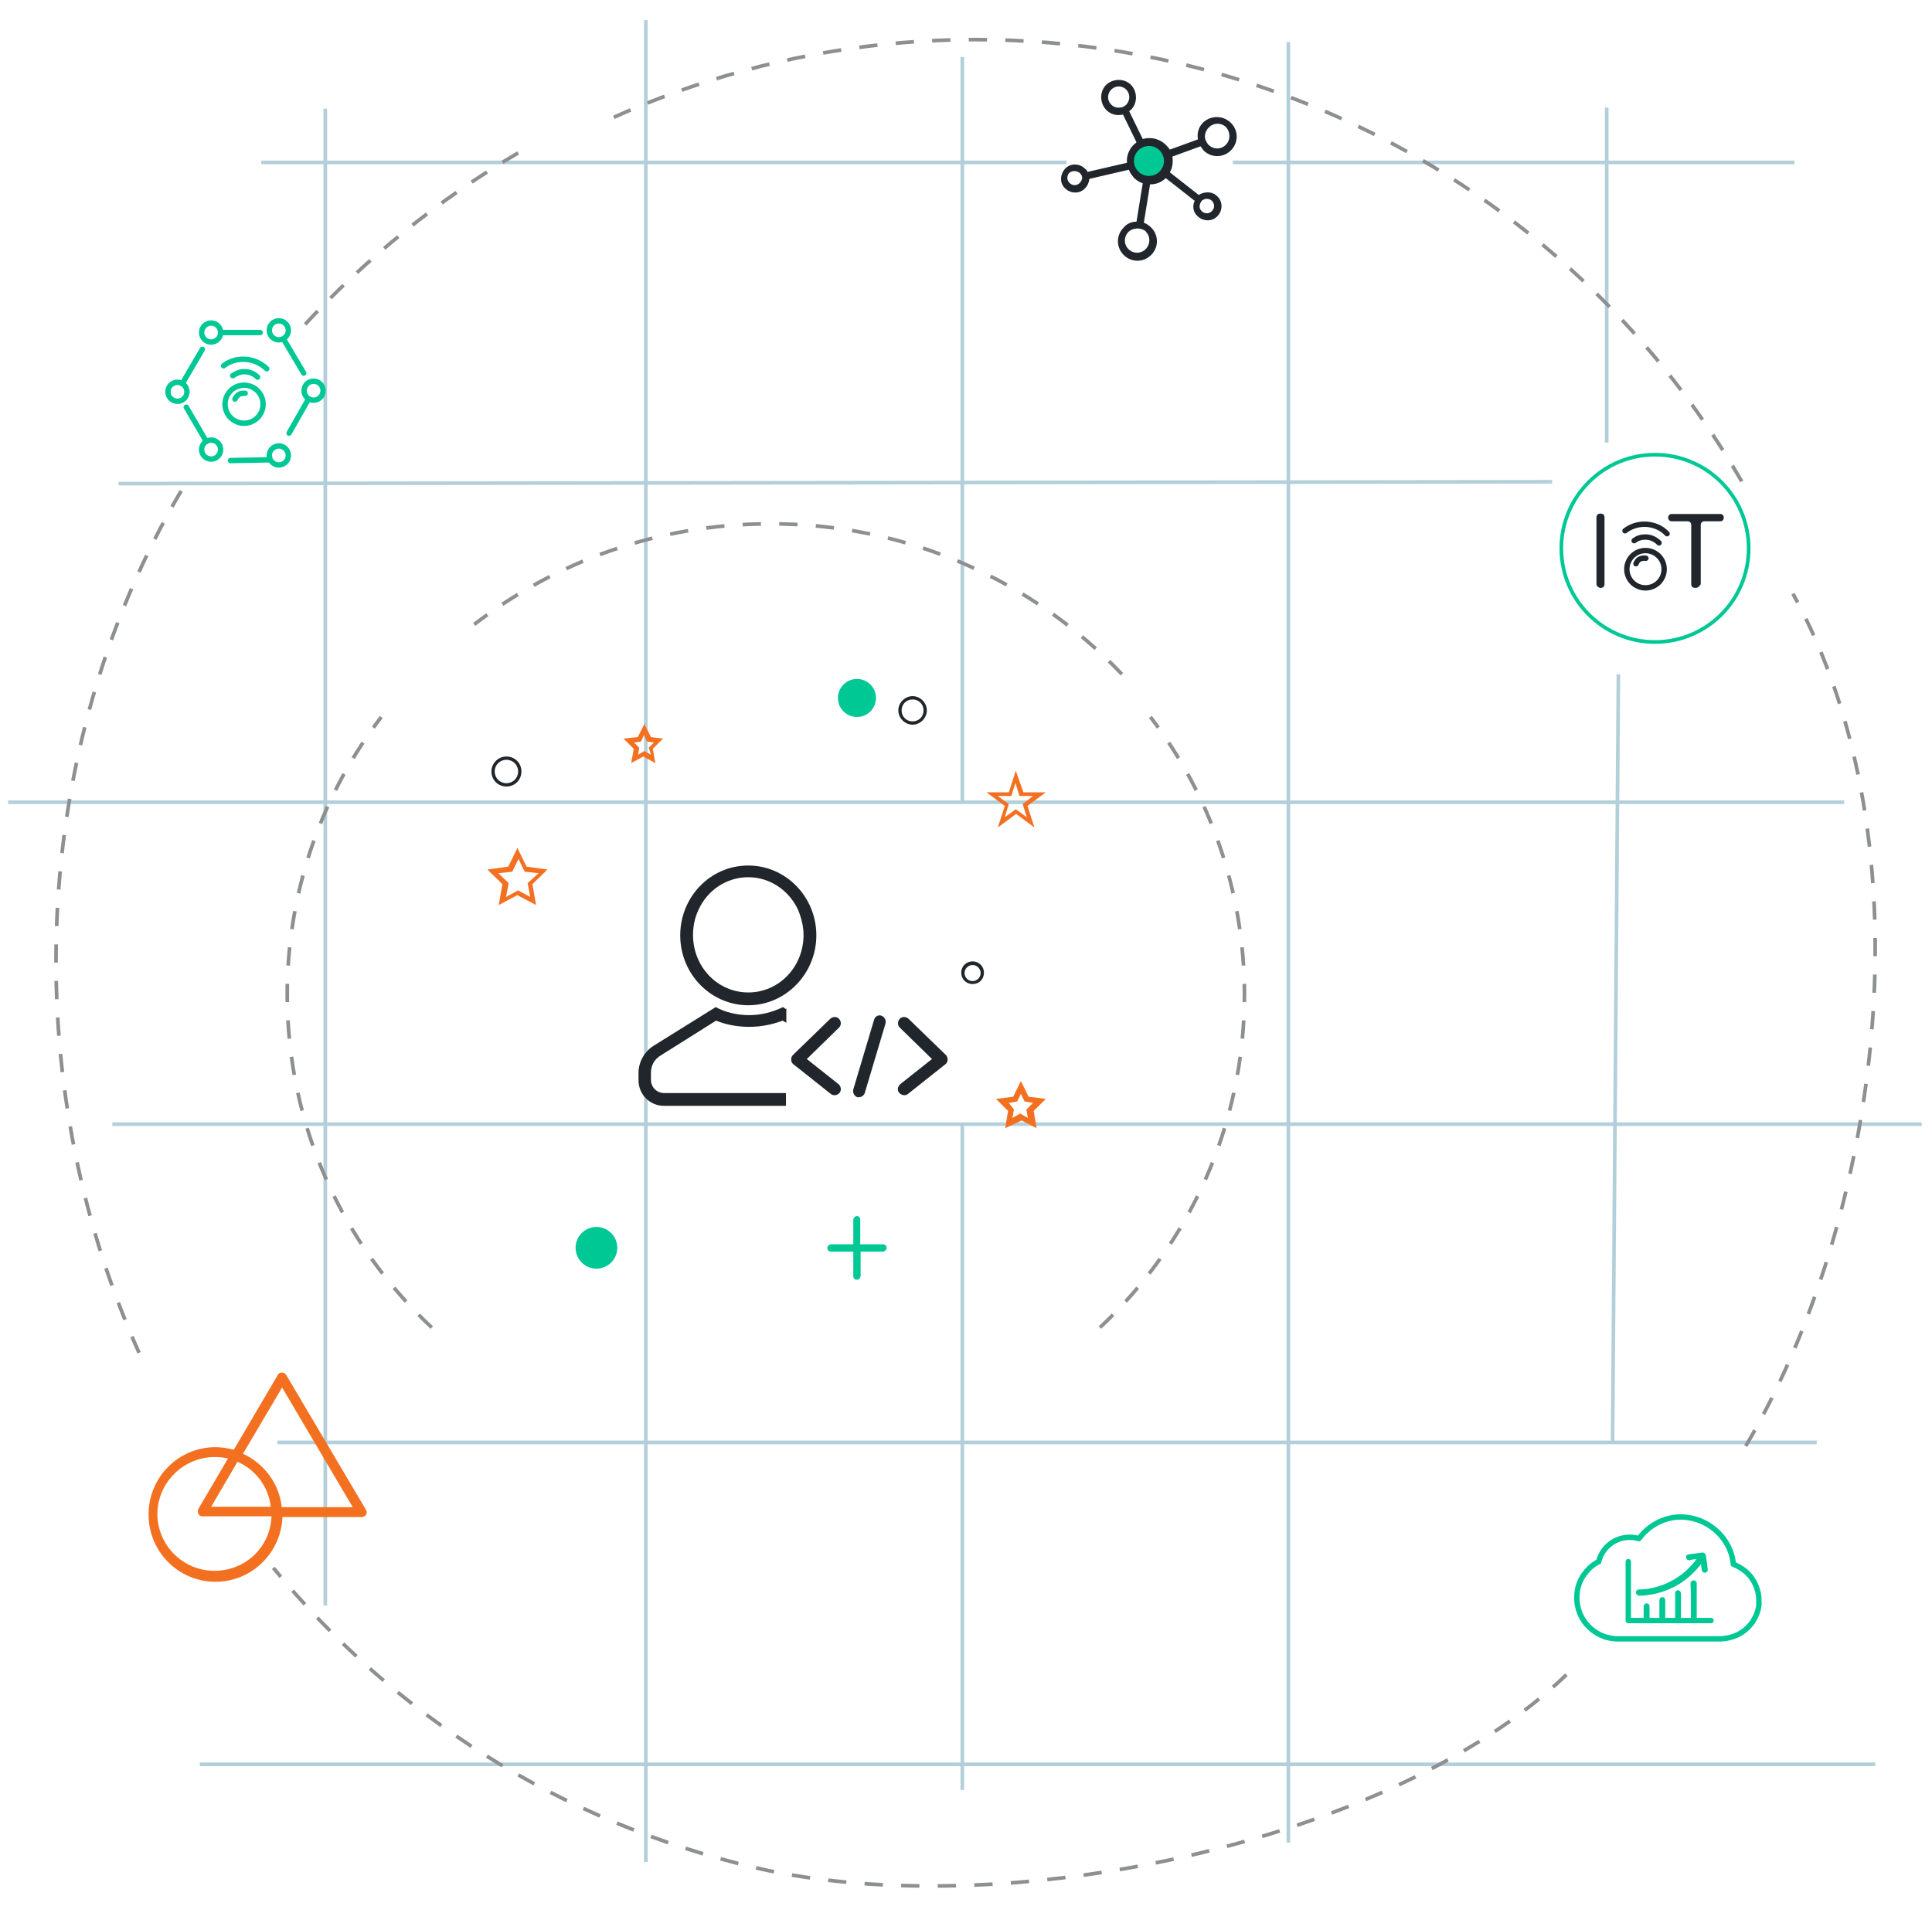<svg xmlns="http://www.w3.org/2000/svg" viewBox="0 0 528 521"><g transform="translate(0 -1)"><path fill="none" stroke="#B3D0DA" d="M439.1 122V30.4m1.6 364.9l1.6-210m-90.2 319.4V12.5M263 220.3V16.6m0 473.7v-182m-86.5-58.4V6.5m0 503.5V249.9m-87.6-99.8V30.7m0 409.2V150.1M30.7 308.3h494.5m-523-88H504M32.4 133.2l391.8-.5m-87.3-87.3h153.5m-419 0h220.1M54.6 483.3h457.9m-436.7-88h420.7"/><path d="M428.1 458.8c-47.7 45.9-153.8 68.5-221.5 52.8-53.9-12.6-99.4-42.2-131.9-82m401.3-297C443.8 76.9 389.4 34 321.7 18.2c-53.9-12.6-107.9-6-154.7 15.2M49.5 135.2C7.9 205.9 4.5 296.1 38 370.8m103.6-328c-21.8 12.8-41.7 28.9-58.8 47.5" fill="none" stroke="#8D8F91" stroke-dasharray="5"/><path fill="#F37021" d="M141.4 232.8l-2.5 5.1-5.7.8 4.1 4-1 5.7 5.1-2.7 5.1 2.7-1-5.7 4.1-4-5.7-.8-2.5-5.1zm2.8 9.6l.7 3.8-3.3-1.8-3.3 1.8.7-3.8-2.8-2.7 3.8-.4 1.7-3.5 1.7 3.5 3.8.4-3 2.7zm33.7-39.9l-1.8-3.6-1.8 3.6-3.9.4 2.8 2.8-.7 3.9 3.3-1.8 3.3 1.8-.7-3.9 2.8-2.8-3.3-.4zm0 4.8l-1.8-1-1.7 1 .3-1.9-1.4-1.4 1.9-.3.8-1.8.8 1.8 1.9.3-1.4 1.4.6 1.9zm101.3 100l4.1 2.1-.8-4.7 3.3-3.3-4.7-.6-2.1-4.3-2.1 4.3-4.7.6 3.3 3.3-.8 4.7 4.5-2.1zm-3.5-4.8l2.3-.4 1-2.1 1 2.1 2.3.4-1.8 1.8.4 2.3-2.1-1.2-2.1 1.2.4-2.3-1.4-1.8zm1.9-90.8l-1.9 5.9h-6.1l5 3.7-1.9 5.9 5-3.7 5 3.7-1.9-5.9 5-3.7h-6.1l-2.1-5.9zm1.9 9.1l1.1 3.6-3-2.2-3 2.2 1.1-3.6-3-2.2h3.7l1.1-3.6 1.1 3.6h3.7l-2.8 2.2z"/><path fill="#20262B" d="M249.4 191.3c-2.1 0-3.9 1.8-3.9 3.9s1.8 3.9 3.9 3.9 3.9-1.8 3.9-3.9-1.8-3.9-3.9-3.9zm0 6.9c-1.7 0-3-1.3-3-3s1.3-3 3-3 3 1.3 3 3-1.3 3-3 3zm16.4 65.6c-1.7 0-3.1 1.3-3.1 3.1 0 1.7 1.3 3.1 3.1 3.1s3.1-1.3 3.1-3.1-1.4-3.1-3.1-3.1zm0 5.4c-1.2 0-2.2-1-2.2-2.2s1-2.2 2.2-2.2 2.2 1 2.2 2.2-1 2.2-2.2 2.2zm-127.4-61.4c-2.2 0-4.1 1.8-4.1 4.1s1.8 4.1 4.1 4.1 4.1-1.8 4.1-4.1-1.8-4.1-4.1-4.1zm0 7.3c-1.8 0-3.2-1.4-3.2-3.2s1.4-3.2 3.2-3.2 3.2 1.4 3.2 3.2-1.4 3.2-3.2 3.2z"/><circle fill="#00C895" cx="234.2" cy="191.8" r="5.2"/><ellipse fill="#00C895" cx="163" cy="342.1" rx="5.7" ry="5.7"/><path d="M204.5 275.8c-10.2 0-18.6-8.5-18.6-19.1 0-10.5 8.2-19.1 18.6-19.1 10.2 0 18.6 8.5 18.6 19.1 0 10.4-8.3 19.1-18.6 19.1zm13.6-26.1c-2.4-5.2-7.6-8.9-13.6-8.9s-11.2 3.6-13.6 8.9c-1 2.1-1.5 4.4-1.5 6.9 0 8.7 6.7 15.7 15.1 15.7 8.4 0 15.1-7 15.1-15.7 0-2.4-.6-4.7-1.5-6.9m-3.4 27.1l-.7-.5c-2.9 1.4-6 2.2-9.2 2.2s-6.5-.7-9.2-2.2l-16.7 10.4c-2.7 1.6-4.4 4.5-4.4 7.6v2c0 3.9 3.1 7 7 7h33.3v-3.5h-33.3c-2 0-3.6-1.6-3.6-3.6v-2c0-2 1-3.7 2.7-4.7l15.1-9.5c2.9 1.2 6 1.7 9.1 1.7s6.2-.6 9.1-1.7l1 .6v-3.9h-.1v.1h-.1zm14.6 5.1c.6-.6.7-1.6 0-2.4-.6-.6-1.6-.7-2.4 0l-10.2 9.9c-.7.7-.6 2 .1 2.5L227 300c.7.6 1.7.5 2.4-.2.6-.7.5-1.7-.2-2.4l-8.7-6.9 8.8-8.6zm16.6 0c-.6-.6-.7-1.6 0-2.4.6-.6 1.6-.7 2.4 0l10.2 9.9c.7.7.6 2-.1 2.5l-10.2 8.1c-.7.6-1.7.5-2.4-.2s-.5-1.7.2-2.4l8.7-6.9-8.8-8.6zm-7-2.2l-5.7 19.1c-.2.9.2 1.7 1 2.1.9.2 1.7-.2 2.1-1l5.7-19.1c.2-.9-.2-1.7-1-2.1-.9-.4-1.8.1-2.1 1z" fill="#20262B"/><path d="M118 363.9c-24.3-22.7-39.5-55.1-39.5-91 0-28.5 9.6-54.9 25.7-75.9m196.4 166.9c24.3-22.7 39.5-55.1 39.5-91 0-28.5-9.6-54.9-25.7-75.9m-7.8-11.7C282.4 159.8 248 144 210 144.2c-30.3.1-58.2 10.4-80.4 27.5" fill="none" stroke="#8D8F91" stroke-dasharray="5"/><path fill="#00C895" d="M234.2 333.44c-.5 0-1 .5-1 1v6.7h-6.1c-.5 0-1 .5-1 1 0 .6.4 1 1 1h6.1v6.7c0 .6.4 1 1 1 .5 0 1-.5 1-1v-6.7h6.1c.5 0 1-.5 1-1 0-.6-.4-1-1-1h-6.2v-6.7c0-.6-.4-1-.9-1z"/><path fill="none" stroke="#8D8F91" stroke-dasharray="5" d="M477.1 396.3c36.6-62 51-163.7 12.9-233"/></g><path fill="#F37021" d="M77 375.2c-.4 0-.9.2-1.1.7l-12 20.4c-1.6-.4-3.3-.7-5-.7-10.1 0-18.3 8.2-18.3 18.4s8.2 18.4 18.3 18.4c9.9 0 17.9-7.9 18.3-17.7H99c.8-.1 1.3-.7 1.2-1.4 0-.2-.1-.3-.2-.6L78.3 376c-.3-.6-.9-.8-1.3-.8zm.1 4.1L96.4 412H77c-.7-6.5-4.9-12-10.6-14.6l10.7-18.1zm-18.4 19c1.2 0 2.5.1 3.6.4l-8.1 13.8c-.3.7-.1 1.4.4 1.8.2.1.4.2.7.2h18.9c-.3 8.4-7.1 14.9-15.6 14.9-8.6 0-15.6-7-15.6-15.6.1-8.5 7.1-15.5 15.7-15.5zm6.2 1.3c4.9 2.1 8.5 6.8 9.1 12.3H57.7l7.2-12.3z"/><g fill="none" stroke="#00C895" stroke-width="1.471" stroke-linecap="round" stroke-linejoin="round" stroke-miterlimit="10"><circle cx="66.7" cy="110.5" r="5.2"/><path d="M63.6 102.7c.9-.6 2-1.1 3.1-1.1 1.4 0 2.7.5 3.7 1.5m-6.2 6c.2-.4.5-.9 1-1.2.5-.4 1.2-.4 1.8-.4m-5.9-7.5c1.5-1.2 3.4-1.8 5.4-1.8 2.5 0 4.7 1 6.4 2.6m-1.8-9.9H60.4"/><circle cx="57.7" cy="90.9" r="2.6"/><path d="M55.3 95.5l-5.5 9.4"/><circle cx="48.5" cy="107.1" r="2.6"/><path d="M83 102l-5.5-9.3"/><circle cx="76.2" cy="90.3" r="2.6"/><path d="M79 118.4l5.3-9.3"/><circle cx="85.7" cy="106.8" r="2.6"/><path d="M63 125.9l10.7-.2"/><circle cx="76.2" cy="124.5" r="2.6"/><path d="M50.9 111.3l5.5 9.4"/><circle cx="57.7" cy="122.9" r="2.6"/></g><path fill="#20262B" d="M328.8 33.5c-1.3 1.3-1.7 3-1.4 4.6l-7.7 2.8c-.3-.5-.7-.9-1.1-1.3-1.7-1.7-4.1-2.2-6.3-1.6l-3.7-7.6c.1-.1.3-.3.5-.4 1.8-1.8 1.8-4.9 0-6.8-1.8-1.8-4.9-1.8-6.8 0-1.8 1.8-1.8 4.9 0 6.8 1.2 1.3 3 1.7 4.6 1.3l3.7 7.6c-.3.3-.5.4-.8.7-1.3 1.3-2 3.2-1.8 4.9L297.2 47c-.1-.4-.4-.7-.7-.9-1.4-1.4-3.9-1.6-5.4 0-1.4 1.6-1.6 3.9 0 5.4 1.4 1.4 3.9 1.6 5.4 0 .8-.8 1.1-1.7 1.2-2.6l10.8-2.5c.3.8.8 1.4 1.3 2.1.8.8 1.6 1.3 2.5 1.6l-1.7 10.5c-1.3 0-2.6.5-3.5 1.6-2.1 2.1-2.1 5.4 0 7.5s5.4 2.1 7.5 0 2.1-5.4 0-7.5c-.5-.5-1.3-1.1-2-1.3l1.7-10.5c1.6 0 3-.5 4.3-1.7l7.9 6.2c-.7 1.4-.4 3.2.8 4.2 1.4 1.4 3.9 1.6 5.4 0 1.4-1.4 1.6-3.9 0-5.4-1.3-1.4-3.5-1.4-5.1-.4l-7.9-6.2c.8-1.3.9-2.9.7-4.3l7.7-2.8c.3.4.5.7.8 1.1 2.1 2.1 5.4 2.1 7.5 0s2.1-5.4 0-7.5-5.5-2.1-7.6-.1zm-25.1-4.9c-1.2-1.2-1.1-3 0-4.1 1.2-1.2 3-1.1 4.1 0 1.1 1.2 1.1 2.9 0 4.1-.5.5-1.1.8-1.7.8-.9.1-1.7-.1-2.4-.8zm-8.5 18.8c.5.5.7 1.2.4 1.8-.1.3-.3.5-.5.8-.8.8-2 .8-2.8 0s-.8-2 0-2.8c.8-.6 2.1-.6 2.9.2-.1 0-.1 0 0 0zm17.9 20.7c-1.3 1.3-3.4 1.3-4.7 0s-1.3-3.4 0-4.7c.5-.5 1.2-.8 2-.9.7-.1 1.3 0 2 .3.4.1.7.4.9.7 1.1 1.2 1.1 3.3-.2 4.6zm15.3-13.2c.1-.1.4-.3.7-.4.7-.3 1.6-.1 2.1.4.8.8.8 2 0 2.8s-2 .8-2.8 0c-.4-.4-.7-1.1-.5-1.6 0-.4.3-.8.5-1.2zm6.6-15.3a3.32 3.32 0 0 1-4.7 0c-.1-.1-.3-.3-.3-.4-.4-.5-.7-1.2-.7-1.8 0-.9.3-1.8 1.1-2.6 1.3-1.3 3.4-1.3 4.7 0 1.2 1.4 1.2 3.5-.1 4.8z"/><ellipse fill="#00C895" cx="314" cy="44" rx="4.1" ry="4.1"/><circle fill="none" stroke="#00C895" cx="452.3" cy="149.9" r="25.6"/><g fill="none" stroke="#20262B" stroke-width="1.471" stroke-linecap="round" stroke-linejoin="round" stroke-miterlimit="10"><circle cx="449.7" cy="155.6" r="5.1"/><path d="M446.6 147.8c.9-.7 1.9-1 3.1-1 1.4 0 2.7.6 3.7 1.6m-6.3 5.7c.2-.4.4-.9.9-1.2.6-.3 1.2-.4 1.8-.3m-5.7-7.5c1.4-1.1 3.3-1.8 5.3-1.8 2.5 0 4.7 1 6.2 2.6"/></g><path fill="#20262B" d="M436.3 159.7v-18.3c0-.6.4-1 1-1h.2c.6 0 1 .4 1 1v18.3c0 .6-.4 1-1 1h-.1c-.5 0-1.1-.5-1.1-1zm27.1 1h-.2c-.6 0-1-.4-1-1v-16.2c0-.6-.4-1-1-1h-4.3c-.6 0-1-.4-1-1s.4-1 1-1h13.2c.6 0 1 .4 1 1s-.4 1-1 1h-4.3c-.6 0-1 .4-1 1v16.2c-.3.5-.7 1-1.4 1z"/><path fill="none" stroke="#00C895" stroke-width="1.471" stroke-linecap="round" stroke-linejoin="round" stroke-miterlimit="10" d="M480.5 435.5c-.5-2.3-1.6-4.3-3.3-5.8-1.1-.9-2.2-1.6-3.5-2.1-.2-2.1-.8-4-1.9-5.8-1.9-3.2-5.1-5.6-8.7-6.6-2.6-.7-5.3-.7-7.8.1-3.1 1-5.5 2.8-7.4 5.3-3.1-.9-6.4-.1-8.7 2.2-1.1 1.1-1.9 2.5-2.3 4.1-1.4.7-2.6 1.7-3.6 3-1.3 1.6-2.1 3.5-2.3 5.6-.1 1.1-.1 2.2.1 3.2.5 2.8 1.9 5.1 4 6.8 2 1.6 4.4 2.5 7 2.5H470c.7 0 1.7-.1 2.5-.3 2.7-.6 4.9-2.1 6.5-4.4.9-1.4 1.5-2.9 1.7-4.6 0-1 0-2.1-.2-3.2z"/><path fill="#00C895" d="M463.6 426.2s0 .1 0 0c0 .1-.1.2-.1.2-2.4 3.2-5.5 5.5-9.2 6.9-2 .7-4.1 1.2-6.3 1.2-.6 0-.9.3-.9.8s.4.9.9.9c1.3 0 2.5-.2 3.8-.4 5.2-1.1 9.5-3.7 12.8-7.9.1-.1.2-.3.3-.4v.3c.1.5.1 1 .2 1.5.1.4.5.7 1 .6.4-.1.7-.4.6-.9 0-.3-.1-.7-.1-1-.1-1-.3-1.9-.4-2.9-.1-.4-.5-.7-.9-.7-1.3.2-2.5.3-3.8.5-.5.1-.8.4-.7.9.1.5.5.8 1 .7.5-.2 1.1-.2 1.8-.3zm-1.5 11.3v4.7c0 .5.3.9.8.9.4 0 .8-.3.8-.8V432.7c-.1-.4-.4-.7-.9-.7-.4 0-.8.4-.8.8.1 1.6.1 3.1.1 4.7zm-2.7 1.4v-3.2c0-.2 0-.3-.1-.5-.1-.3-.5-.5-.8-.5-.4.1-.7.3-.7.7v6.9c0 .1 0 .2.1.3.2.3.5.5.9.4s.6-.4.6-.8v-3.3zm-5.9.9v2.3c0 .5.3.9.8.9s.8-.4.8-.9v-4.6c0-.5-.3-.9-.8-.9s-.8.4-.8.9v2.3zm-4.3.9v1.5c0 .5.3.8.8.8.4 0 .8-.3.8-.8v-3.1c0-.5-.4-.8-.8-.8s-.8.4-.8.8v1.6z"/><path fill="none" stroke="#00C895" stroke-width="1.471" stroke-linecap="round" stroke-linejoin="round" stroke-miterlimit="10" d="M467.6 443H445v-16.1"/></svg>
